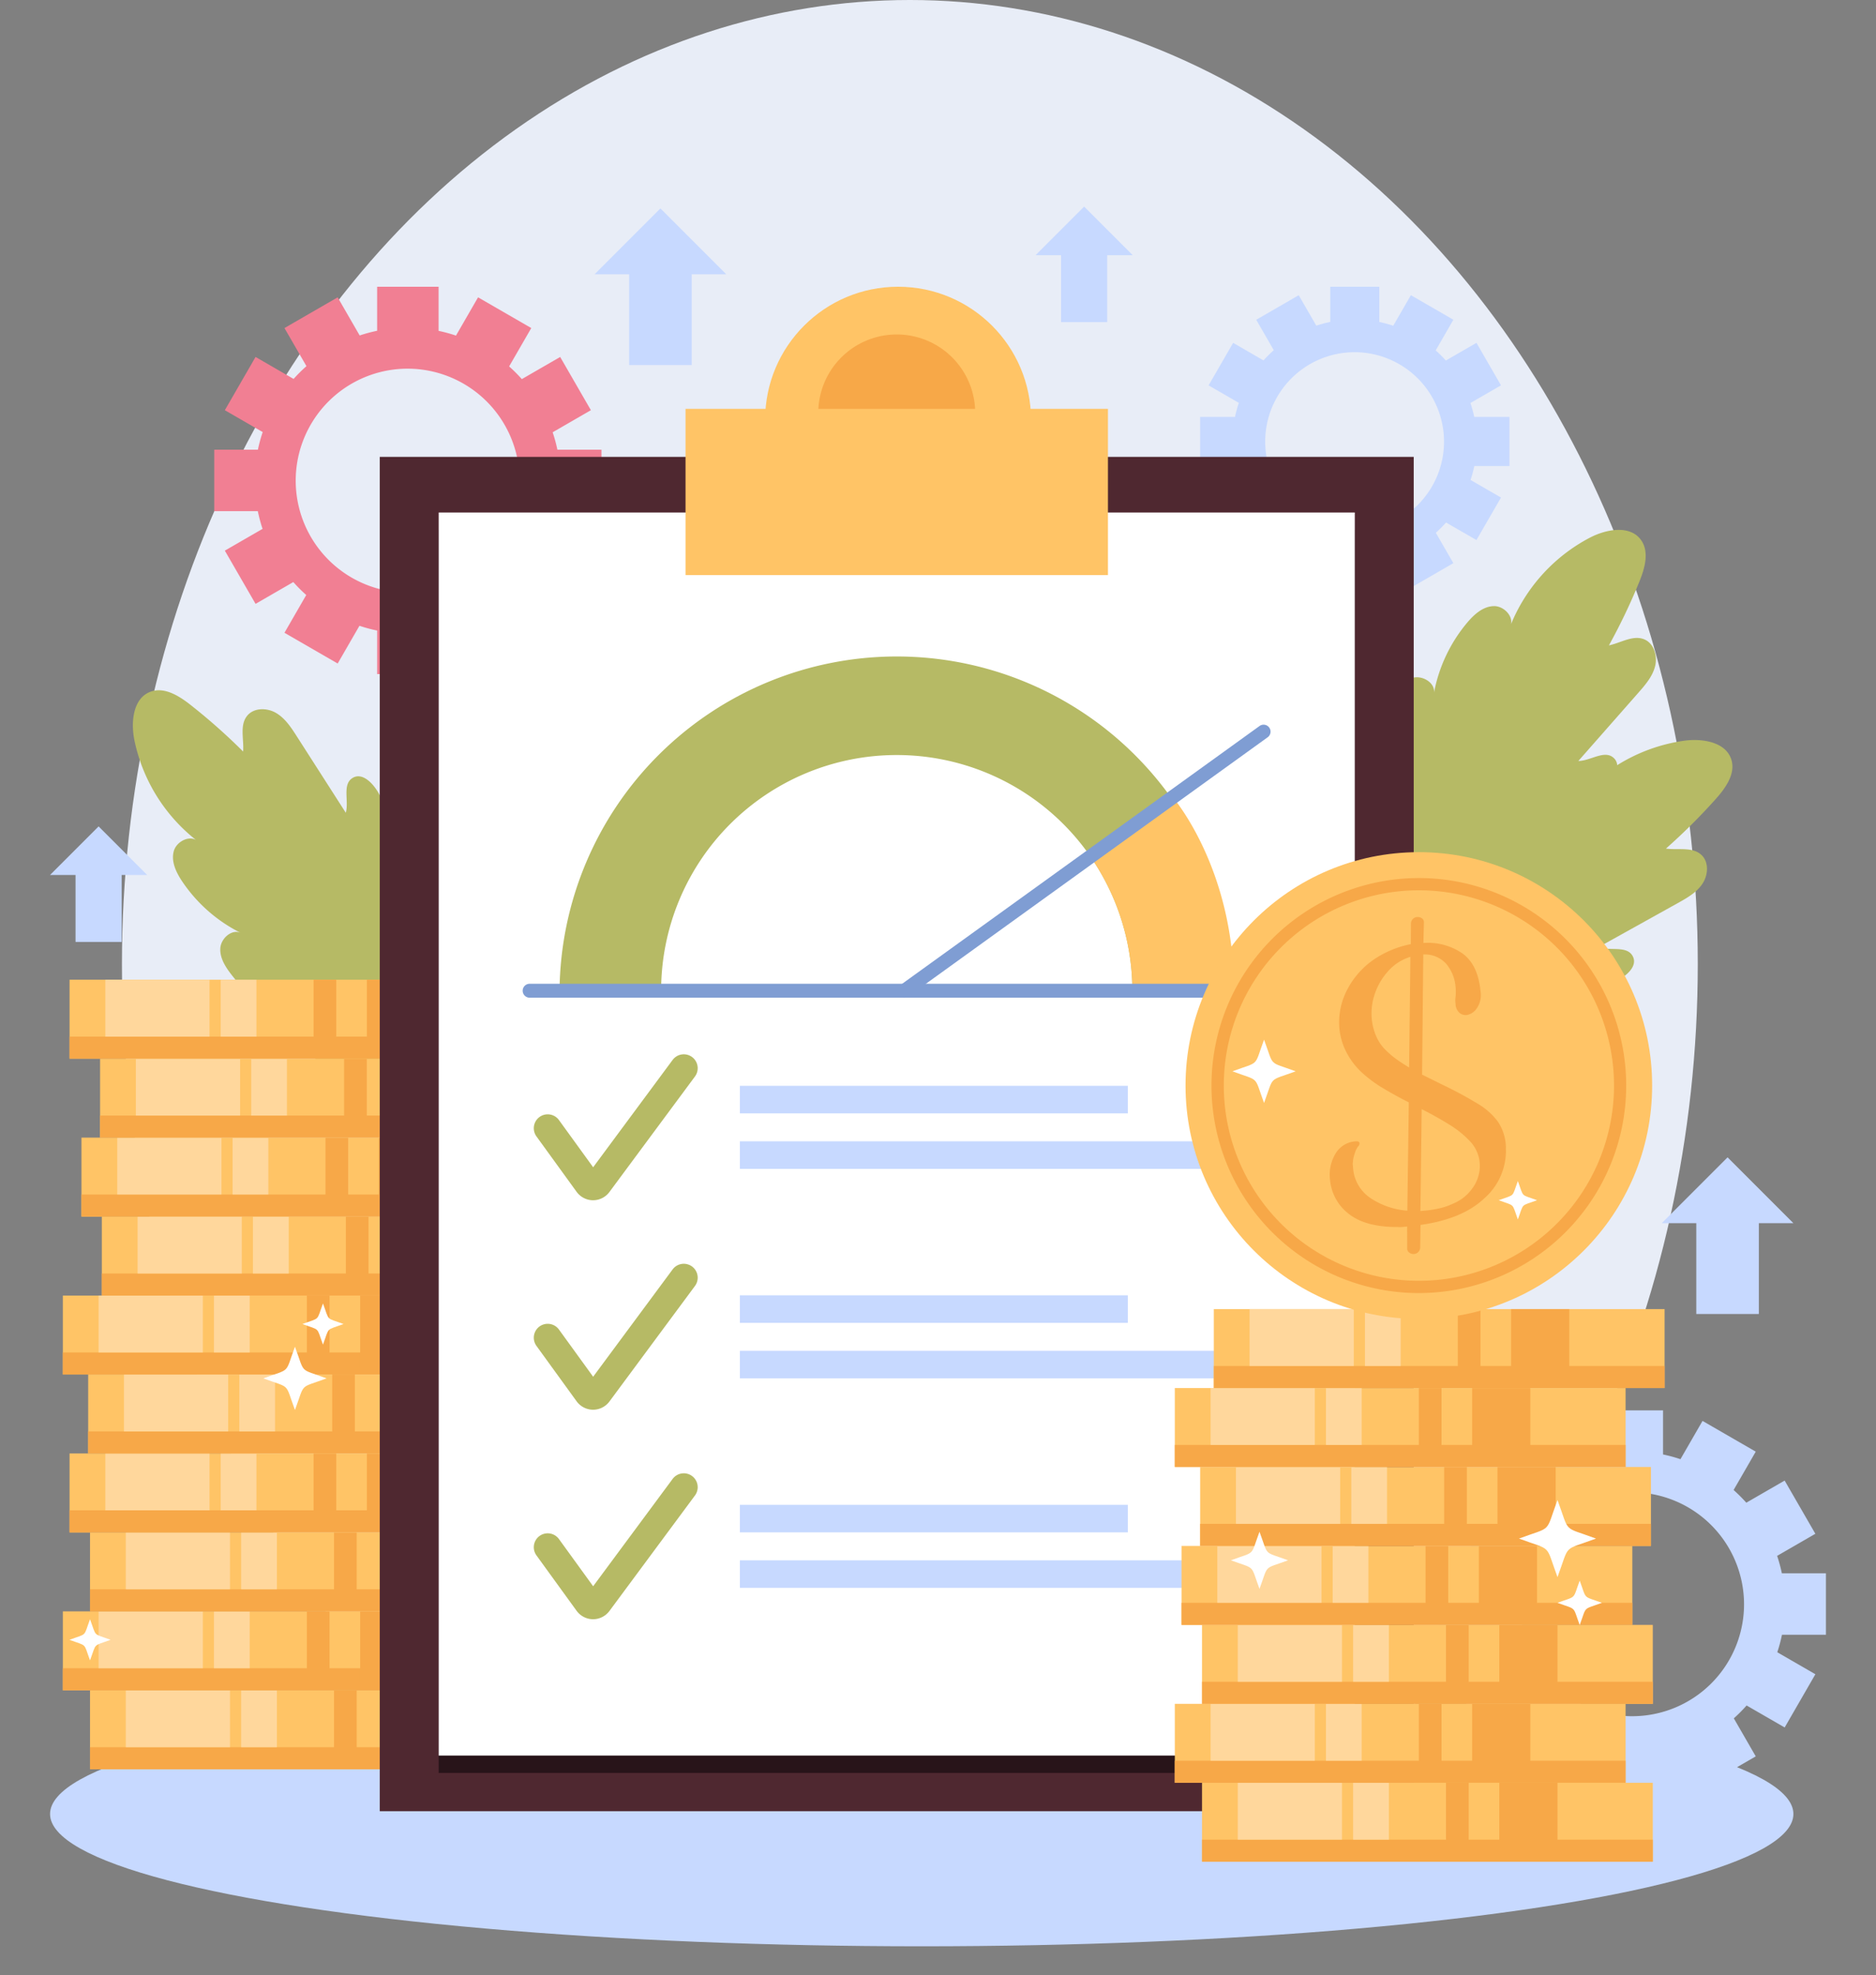 <svg xmlns="http://www.w3.org/2000/svg" xmlns:xlink="http://www.w3.org/1999/xlink" width="400" height="421" viewBox="0 0 400 421">
  <rect x="0" y="0" width="400" height="421" fill="#808080" stroke="none"/>
  <defs>
    <clipPath id="clip-path">
      <rect id="Rectángulo_416838" data-name="Rectángulo 416838" width="400" height="421" transform="translate(180 2262)" fill="#fff" stroke="#707070" stroke-width="1"/>
    </clipPath>
  </defs>
  <g id="Enmascarar_grupo_1098890" data-name="Enmascarar grupo 1098890" transform="translate(-180 -2262)" clip-path="url(#clip-path)">
    <g id="Grupo_1202620" data-name="Grupo 1202620">
      <ellipse id="Elipse_12674" data-name="Elipse 12674" cx="168" cy="205.5" rx="168" ry="205.5" transform="translate(206 2262)" fill="#e8edf7"/>
      <g id="OBJECTS" transform="translate(162.795 2269.719)">
        <g id="Grupo_1202619" data-name="Grupo 1202619" transform="translate(27.879 36.316)">
          <g id="Grupo_1202428" data-name="Grupo 1202428" transform="translate(0 314.406)">
            <ellipse id="Elipse_12671" data-name="Elipse 12671" cx="185.857" cy="28.2" rx="185.857" ry="28.2" fill="#c7d9ff"/>
          </g>
          <g id="Grupo_1202429" data-name="Grupo 1202429" transform="translate(35.01 17.083)">
            <path id="Trazado_1043811" data-name="Trazado 1043811" d="M155.591,104.367v-13.1h-9.4a32.211,32.211,0,0,0-1.009-3.71l8.154-4.708-6.55-11.344-8.175,4.72a32.746,32.746,0,0,0-2.708-2.707l4.72-8.175-11.344-6.55-4.709,8.157a32.411,32.411,0,0,0-3.709-1.008V56.537h-13.1v9.385a32.3,32.3,0,0,0-3.725,1l-4.693-8.129L88,65.343l4.688,8.12a32.967,32.967,0,0,0-2.74,2.725L81.836,71.5,75.286,82.85l8.074,4.662a32.175,32.175,0,0,0-1.024,3.756H73.03v13.1h9.285a32.344,32.344,0,0,0,1.015,3.774l-8.044,4.644,6.55,11.344,8.049-4.647a32.861,32.861,0,0,0,2.76,2.761L88,130.293l11.344,6.55,4.643-8.042a32.254,32.254,0,0,0,3.776,1.016v9.28h13.1v-9.3a32.191,32.191,0,0,0,3.759-1.025l4.658,8.069,11.344-6.55-4.679-8.105a32.9,32.9,0,0,0,2.728-2.742l8.115,4.685,6.55-11.344-8.125-4.69a32.169,32.169,0,0,0,1-3.727Zm-17.462-6.5A23.866,23.866,0,1,1,114.262,74,23.894,23.894,0,0,1,138.129,97.87Z" transform="translate(-73.03 -56.537)" fill="#f17f93"/>
          </g>
          <g id="Grupo_1202430" data-name="Grupo 1202430" transform="translate(296.092 256.57)">
            <path id="Trazado_1043812" data-name="Trazado 1043812" d="M464.627,387.842v-13.1h-9.4a32.217,32.217,0,0,0-1.009-3.71l8.154-4.708-6.55-11.344-8.175,4.72a32.748,32.748,0,0,0-2.708-2.707l4.72-8.175-11.344-6.55-4.709,8.157a32.41,32.41,0,0,0-3.709-1.008v-9.4H416.8V349.4a32.308,32.308,0,0,0-3.725,1l-4.693-8.129-11.344,6.55,4.688,8.12a32.975,32.975,0,0,0-2.74,2.725l-8.11-4.683-6.55,11.344,8.074,4.662a32.179,32.179,0,0,0-1.024,3.756h-9.306v13.1h9.285a32.339,32.339,0,0,0,1.016,3.774l-8.044,4.644,6.55,11.344,8.05-4.647a32.868,32.868,0,0,0,2.76,2.761l-4.647,8.049,11.344,6.55,4.643-8.042a32.243,32.243,0,0,0,3.775,1.016v9.28h13.1v-9.3a32.2,32.2,0,0,0,3.759-1.025l4.658,8.069,11.344-6.55-4.679-8.105a32.894,32.894,0,0,0,2.728-2.742l8.115,4.685,6.55-11.344-8.125-4.691a32.171,32.171,0,0,0,1-3.727h9.379Zm-17.462-6.5A23.866,23.866,0,1,1,423.3,357.478,23.894,23.894,0,0,1,447.165,381.345Z" transform="translate(-382.067 -340.012)" fill="#c7d9ff"/>
          </g>
          <g id="Grupo_1202431" data-name="Grupo 1202431" transform="translate(245.22 17.083)">
            <path id="Trazado_1043813" data-name="Trazado 1043813" d="M387.8,94.743V84.28h-7.51a25.745,25.745,0,0,0-.806-2.964L386,77.555l-5.232-9.062-6.53,3.77a26.39,26.39,0,0,0-2.163-2.163l3.77-6.531-9.062-5.232-3.762,6.515a25.729,25.729,0,0,0-2.963-.805V56.537H349.594v7.5a25.739,25.739,0,0,0-2.975.8l-3.749-6.493-9.062,5.232,3.744,6.486a26.355,26.355,0,0,0-2.189,2.177l-6.478-3.74-5.232,9.062,6.449,3.724a25.618,25.618,0,0,0-.818,3h-7.434V94.744h7.417a25.657,25.657,0,0,0,.811,3.014l-6.426,3.71,5.232,9.062,6.43-3.712a26.238,26.238,0,0,0,2.205,2.205l-3.712,6.43,9.062,5.232,3.709-6.423a25.681,25.681,0,0,0,3.016.812v7.413h10.464v-7.429a25.758,25.758,0,0,0,3-.819l3.721,6.446,9.062-5.232-3.738-6.475a26.265,26.265,0,0,0,2.179-2.191l6.482,3.742L386,101.468l-6.49-3.747a25.819,25.819,0,0,0,.8-2.977H387.8Zm-13.948-5.19a19.065,19.065,0,1,1-19.065-19.065A19.086,19.086,0,0,1,373.853,89.554Z" transform="translate(-321.851 -56.537)" fill="#c7d9ff"/>
          </g>
          <g id="Grupo_1202432" data-name="Grupo 1202432" transform="translate(17.661 103.09)">
            <path id="Trazado_1043814" data-name="Trazado 1043814" d="M73.8,219.33c-1.381-1.74-2.774-3.726-2.665-5.945s2.589-4.336,4.525-3.245a32.589,32.589,0,0,1-12.661-11.066c-1.271-1.9-2.376-4.183-1.8-6.391s3.664-3.683,5.251-2.043a36.513,36.513,0,0,1-13.633-21.647c-.787-3.879-.3-8.94,3.41-10.331,2.937-1.1,6.073.845,8.54,2.784A127.924,127.924,0,0,1,76,171.4c.2-2.611-.788-5.605.871-7.631,1.419-1.733,4.208-1.724,6.142-.593s3.213,3.086,4.422,4.972l10.457,16.309c.7-2.529-.8-6.015,1.422-7.409,2.124-1.331,4.518,1.236,5.695,3.449a342.237,342.237,0,0,1,18.383,40.6c1.675,4.474,3.269,9.091,3.288,13.869.019,4.641-1.7,9.717-5.649,12.459-3.118,2.166-8.017,2.371-11.6,1.223-3.166-1.015-6.042-3.479-8.817-5.234A107.973,107.973,0,0,1,73.8,219.33Z" transform="translate(-52.495 -158.341)" fill="#b6ba65"/>
          </g>
          <g id="Grupo_1202507" data-name="Grupo 1202507" transform="translate(2.724 164.789)">
            <g id="Grupo_1202503" data-name="Grupo 1202503">
              <g id="Grupo_1202439" data-name="Grupo 1202439" transform="translate(5.796 151.458)">
                <g id="Grupo_1202433" data-name="Grupo 1202433">
                  <rect id="Rectángulo_416848" data-name="Rectángulo 416848" width="96.117" height="16.827" fill="#ffc466"/>
                </g>
                <g id="Grupo_1202434" data-name="Grupo 1202434" transform="translate(0 12.124)">
                  <rect id="Rectángulo_416849" data-name="Rectángulo 416849" width="96.117" height="4.703" fill="#f7a848"/>
                </g>
                <g id="Grupo_1202435" data-name="Grupo 1202435" transform="translate(63.392)">
                  <rect id="Rectángulo_416850" data-name="Rectángulo 416850" width="12.406" height="15.258" fill="#f7a848"/>
                </g>
                <g id="Grupo_1202436" data-name="Grupo 1202436" transform="translate(52.029)">
                  <rect id="Rectángulo_416851" data-name="Rectángulo 416851" width="4.832" height="15.258" fill="#f7a848"/>
                </g>
                <g id="Grupo_1202437" data-name="Grupo 1202437" transform="translate(7.628)">
                  <rect id="Rectángulo_416852" data-name="Rectángulo 416852" width="22.222" height="12.124" fill="#ffd79c"/>
                </g>
                <g id="Grupo_1202438" data-name="Grupo 1202438" transform="translate(32.223)">
                  <rect id="Rectángulo_416853" data-name="Rectángulo 416853" width="7.618" height="12.124" fill="#ffd79c"/>
                </g>
              </g>
              <g id="Grupo_1202446" data-name="Grupo 1202446" transform="translate(0 134.631)">
                <g id="Grupo_1202440" data-name="Grupo 1202440">
                  <rect id="Rectángulo_416854" data-name="Rectángulo 416854" width="96.117" height="16.827" fill="#ffc466"/>
                </g>
                <g id="Grupo_1202441" data-name="Grupo 1202441" transform="translate(0 12.124)">
                  <rect id="Rectángulo_416855" data-name="Rectángulo 416855" width="96.117" height="4.703" fill="#f7a848"/>
                </g>
                <g id="Grupo_1202442" data-name="Grupo 1202442" transform="translate(63.392)">
                  <rect id="Rectángulo_416856" data-name="Rectángulo 416856" width="12.406" height="15.258" fill="#f7a848"/>
                </g>
                <g id="Grupo_1202443" data-name="Grupo 1202443" transform="translate(52.03)">
                  <rect id="Rectángulo_416857" data-name="Rectángulo 416857" width="4.832" height="15.258" fill="#f7a848"/>
                </g>
                <g id="Grupo_1202444" data-name="Grupo 1202444" transform="translate(7.628)">
                  <rect id="Rectángulo_416858" data-name="Rectángulo 416858" width="22.222" height="12.124" fill="#ffd79c"/>
                </g>
                <g id="Grupo_1202445" data-name="Grupo 1202445" transform="translate(32.223)">
                  <rect id="Rectángulo_416859" data-name="Rectángulo 416859" width="7.618" height="12.124" fill="#ffd79c"/>
                </g>
              </g>
              <g id="Grupo_1202453" data-name="Grupo 1202453" transform="translate(5.796 117.803)">
                <g id="Grupo_1202447" data-name="Grupo 1202447">
                  <rect id="Rectángulo_416860" data-name="Rectángulo 416860" width="96.117" height="16.827" fill="#ffc466"/>
                </g>
                <g id="Grupo_1202448" data-name="Grupo 1202448" transform="translate(0 12.125)">
                  <rect id="Rectángulo_416861" data-name="Rectángulo 416861" width="96.117" height="4.703" fill="#f7a848"/>
                </g>
                <g id="Grupo_1202449" data-name="Grupo 1202449" transform="translate(63.392)">
                  <rect id="Rectángulo_416862" data-name="Rectángulo 416862" width="12.406" height="15.258" fill="#f7a848"/>
                </g>
                <g id="Grupo_1202450" data-name="Grupo 1202450" transform="translate(52.029)">
                  <rect id="Rectángulo_416863" data-name="Rectángulo 416863" width="4.832" height="15.258" fill="#f7a848"/>
                </g>
                <g id="Grupo_1202451" data-name="Grupo 1202451" transform="translate(7.628)">
                  <rect id="Rectángulo_416864" data-name="Rectángulo 416864" width="22.222" height="12.124" fill="#ffd79c"/>
                </g>
                <g id="Grupo_1202452" data-name="Grupo 1202452" transform="translate(32.223)">
                  <rect id="Rectángulo_416865" data-name="Rectángulo 416865" width="7.618" height="12.124" fill="#ffd79c"/>
                </g>
              </g>
              <g id="Grupo_1202460" data-name="Grupo 1202460" transform="translate(1.435 100.975)">
                <g id="Grupo_1202454" data-name="Grupo 1202454">
                  <rect id="Rectángulo_416866" data-name="Rectángulo 416866" width="96.117" height="16.827" fill="#ffc466"/>
                </g>
                <g id="Grupo_1202455" data-name="Grupo 1202455" transform="translate(0 12.124)">
                  <rect id="Rectángulo_416867" data-name="Rectángulo 416867" width="96.117" height="4.703" fill="#f7a848"/>
                </g>
                <g id="Grupo_1202456" data-name="Grupo 1202456" transform="translate(63.391)">
                  <rect id="Rectángulo_416868" data-name="Rectángulo 416868" width="12.406" height="15.258" fill="#f7a848"/>
                </g>
                <g id="Grupo_1202457" data-name="Grupo 1202457" transform="translate(52.029)">
                  <rect id="Rectángulo_416869" data-name="Rectángulo 416869" width="4.832" height="15.258" fill="#f7a848"/>
                </g>
                <g id="Grupo_1202458" data-name="Grupo 1202458" transform="translate(7.628)">
                  <rect id="Rectángulo_416870" data-name="Rectángulo 416870" width="22.222" height="12.124" fill="#ffd79c"/>
                </g>
                <g id="Grupo_1202459" data-name="Grupo 1202459" transform="translate(32.223)">
                  <rect id="Rectángulo_416871" data-name="Rectángulo 416871" width="7.618" height="12.124" fill="#ffd79c"/>
                </g>
              </g>
              <g id="Grupo_1202467" data-name="Grupo 1202467" transform="translate(5.406 84.148)">
                <g id="Grupo_1202461" data-name="Grupo 1202461">
                  <rect id="Rectángulo_416872" data-name="Rectángulo 416872" width="96.117" height="16.827" fill="#ffc466"/>
                </g>
                <g id="Grupo_1202462" data-name="Grupo 1202462" transform="translate(0 12.124)">
                  <rect id="Rectángulo_416873" data-name="Rectángulo 416873" width="96.117" height="4.703" fill="#f7a848"/>
                </g>
                <g id="Grupo_1202463" data-name="Grupo 1202463" transform="translate(63.392)">
                  <rect id="Rectángulo_416874" data-name="Rectángulo 416874" width="12.406" height="15.258" fill="#f7a848"/>
                </g>
                <g id="Grupo_1202464" data-name="Grupo 1202464" transform="translate(52.03)">
                  <rect id="Rectángulo_416875" data-name="Rectángulo 416875" width="4.832" height="15.258" fill="#f7a848"/>
                </g>
                <g id="Grupo_1202465" data-name="Grupo 1202465" transform="translate(7.628)">
                  <rect id="Rectángulo_416876" data-name="Rectángulo 416876" width="22.222" height="12.124" fill="#ffd79c"/>
                </g>
                <g id="Grupo_1202466" data-name="Grupo 1202466" transform="translate(32.223)">
                  <rect id="Rectángulo_416877" data-name="Rectángulo 416877" width="7.618" height="12.124" fill="#ffd79c"/>
                </g>
              </g>
              <g id="Grupo_1202474" data-name="Grupo 1202474" transform="translate(0 67.321)">
                <g id="Grupo_1202468" data-name="Grupo 1202468">
                  <rect id="Rectángulo_416878" data-name="Rectángulo 416878" width="96.117" height="16.827" fill="#ffc466"/>
                </g>
                <g id="Grupo_1202469" data-name="Grupo 1202469" transform="translate(0 12.124)">
                  <rect id="Rectángulo_416879" data-name="Rectángulo 416879" width="96.117" height="4.703" fill="#f7a848"/>
                </g>
                <g id="Grupo_1202470" data-name="Grupo 1202470" transform="translate(63.392)">
                  <rect id="Rectángulo_416880" data-name="Rectángulo 416880" width="12.406" height="15.258" fill="#f7a848"/>
                </g>
                <g id="Grupo_1202471" data-name="Grupo 1202471" transform="translate(52.03)">
                  <rect id="Rectángulo_416881" data-name="Rectángulo 416881" width="4.832" height="15.258" fill="#f7a848"/>
                </g>
                <g id="Grupo_1202472" data-name="Grupo 1202472" transform="translate(7.628)">
                  <rect id="Rectángulo_416882" data-name="Rectángulo 416882" width="22.222" height="12.124" fill="#ffd79c"/>
                </g>
                <g id="Grupo_1202473" data-name="Grupo 1202473" transform="translate(32.223)">
                  <rect id="Rectángulo_416883" data-name="Rectángulo 416883" width="7.618" height="12.124" fill="#ffd79c"/>
                </g>
              </g>
              <g id="Grupo_1202481" data-name="Grupo 1202481" transform="translate(8.314 50.494)">
                <g id="Grupo_1202475" data-name="Grupo 1202475">
                  <rect id="Rectángulo_416884" data-name="Rectángulo 416884" width="96.117" height="16.827" fill="#ffc466"/>
                </g>
                <g id="Grupo_1202476" data-name="Grupo 1202476" transform="translate(0 12.124)">
                  <rect id="Rectángulo_416885" data-name="Rectángulo 416885" width="96.117" height="4.703" fill="#f7a848"/>
                </g>
                <g id="Grupo_1202477" data-name="Grupo 1202477" transform="translate(63.392)">
                  <rect id="Rectángulo_416886" data-name="Rectángulo 416886" width="12.406" height="15.258" fill="#f7a848"/>
                </g>
                <g id="Grupo_1202478" data-name="Grupo 1202478" transform="translate(52.03)">
                  <rect id="Rectángulo_416887" data-name="Rectángulo 416887" width="4.832" height="15.258" fill="#f7a848"/>
                </g>
                <g id="Grupo_1202479" data-name="Grupo 1202479" transform="translate(7.628)">
                  <rect id="Rectángulo_416888" data-name="Rectángulo 416888" width="22.222" height="12.124" fill="#ffd79c"/>
                </g>
                <g id="Grupo_1202480" data-name="Grupo 1202480" transform="translate(32.223)">
                  <rect id="Rectángulo_416889" data-name="Rectángulo 416889" width="7.618" height="12.124" fill="#ffd79c"/>
                </g>
              </g>
              <g id="Grupo_1202488" data-name="Grupo 1202488" transform="translate(3.972 33.655)">
                <g id="Grupo_1202482" data-name="Grupo 1202482">
                  <rect id="Rectángulo_416890" data-name="Rectángulo 416890" width="96.117" height="16.827" fill="#ffc466"/>
                </g>
                <g id="Grupo_1202483" data-name="Grupo 1202483" transform="translate(0 12.125)">
                  <rect id="Rectángulo_416891" data-name="Rectángulo 416891" width="96.117" height="4.703" fill="#f7a848"/>
                </g>
                <g id="Grupo_1202484" data-name="Grupo 1202484" transform="translate(63.392)">
                  <rect id="Rectángulo_416892" data-name="Rectángulo 416892" width="12.406" height="15.258" fill="#f7a848"/>
                </g>
                <g id="Grupo_1202485" data-name="Grupo 1202485" transform="translate(52.029)">
                  <rect id="Rectángulo_416893" data-name="Rectángulo 416893" width="4.832" height="15.258" fill="#f7a848"/>
                </g>
                <g id="Grupo_1202486" data-name="Grupo 1202486" transform="translate(7.628)">
                  <rect id="Rectángulo_416894" data-name="Rectángulo 416894" width="22.222" height="12.124" fill="#ffd79c"/>
                </g>
                <g id="Grupo_1202487" data-name="Grupo 1202487" transform="translate(32.223)">
                  <rect id="Rectángulo_416895" data-name="Rectángulo 416895" width="7.618" height="12.124" fill="#ffd79c"/>
                </g>
              </g>
              <g id="Grupo_1202495" data-name="Grupo 1202495" transform="translate(7.943 16.827)">
                <g id="Grupo_1202489" data-name="Grupo 1202489">
                  <rect id="Rectángulo_416896" data-name="Rectángulo 416896" width="96.117" height="16.827" fill="#ffc466"/>
                </g>
                <g id="Grupo_1202490" data-name="Grupo 1202490" transform="translate(0 12.124)">
                  <rect id="Rectángulo_416897" data-name="Rectángulo 416897" width="96.117" height="4.703" fill="#f7a848"/>
                </g>
                <g id="Grupo_1202491" data-name="Grupo 1202491" transform="translate(63.391)">
                  <rect id="Rectángulo_416898" data-name="Rectángulo 416898" width="12.406" height="15.258" fill="#f7a848"/>
                </g>
                <g id="Grupo_1202492" data-name="Grupo 1202492" transform="translate(52.029)">
                  <rect id="Rectángulo_416899" data-name="Rectángulo 416899" width="4.832" height="15.258" fill="#f7a848"/>
                </g>
                <g id="Grupo_1202493" data-name="Grupo 1202493" transform="translate(7.628)">
                  <rect id="Rectángulo_416900" data-name="Rectángulo 416900" width="22.222" height="12.124" fill="#ffd79c"/>
                </g>
                <g id="Grupo_1202494" data-name="Grupo 1202494" transform="translate(32.223)">
                  <rect id="Rectángulo_416901" data-name="Rectángulo 416901" width="7.618" height="12.124" fill="#ffd79c"/>
                </g>
              </g>
              <g id="Grupo_1202502" data-name="Grupo 1202502" transform="translate(1.435)">
                <g id="Grupo_1202496" data-name="Grupo 1202496">
                  <rect id="Rectángulo_416902" data-name="Rectángulo 416902" width="96.117" height="16.827" fill="#ffc466"/>
                </g>
                <g id="Grupo_1202497" data-name="Grupo 1202497" transform="translate(0 12.124)">
                  <rect id="Rectángulo_416903" data-name="Rectángulo 416903" width="96.117" height="4.703" fill="#f7a848"/>
                </g>
                <g id="Grupo_1202498" data-name="Grupo 1202498" transform="translate(63.391)">
                  <rect id="Rectángulo_416904" data-name="Rectángulo 416904" width="12.406" height="15.258" fill="#f7a848"/>
                </g>
                <g id="Grupo_1202499" data-name="Grupo 1202499" transform="translate(52.029)">
                  <rect id="Rectángulo_416905" data-name="Rectángulo 416905" width="4.832" height="15.258" fill="#f7a848"/>
                </g>
                <g id="Grupo_1202500" data-name="Grupo 1202500" transform="translate(7.628)">
                  <rect id="Rectángulo_416906" data-name="Rectángulo 416906" width="22.222" height="12.124" fill="#ffd79c"/>
                </g>
                <g id="Grupo_1202501" data-name="Grupo 1202501" transform="translate(32.223)">
                  <rect id="Rectángulo_416907" data-name="Rectángulo 416907" width="7.618" height="12.124" fill="#ffd79c"/>
                </g>
              </g>
            </g>
            <g id="Grupo_1202504" data-name="Grupo 1202504" transform="translate(42.748 78.223)">
              <path id="Trazado_1043815" data-name="Trazado 1043815" d="M92.159,337.454c-2.209-5.964-.781-4.537-6.745-6.745,5.964-2.209,4.536-.781,6.745-6.745,2.209,5.964.781,4.537,6.745,6.745C92.941,332.918,94.368,331.491,92.159,337.454Z" transform="translate(-85.414 -323.964)" fill="#fff"/>
            </g>
            <g id="Grupo_1202505" data-name="Grupo 1202505" transform="translate(51.081 68.998)">
              <path id="Trazado_1043816" data-name="Trazado 1043816" d="M99.663,321.815c-1.436-3.878-.509-2.949-4.385-4.385,3.878-1.436,2.949-.509,4.385-4.385,1.436,3.878.509,2.949,4.385,4.385C100.171,318.865,101.1,317.937,99.663,321.815Z" transform="translate(-95.277 -313.044)" fill="#fff"/>
            </g>
            <g id="Grupo_1202506" data-name="Grupo 1202506" transform="translate(1.411 136.307)">
              <path id="Trazado_1043817" data-name="Trazado 1043817" d="M40.869,401.487c-1.436-3.878-.509-2.949-4.385-4.385,3.878-1.436,2.949-.509,4.385-4.385,1.436,3.878.509,2.949,4.385,4.385C41.377,398.538,42.306,397.61,40.869,401.487Z" transform="translate(-36.484 -392.716)" fill="#fff"/>
            </g>
          </g>
          <g id="Grupo_1202508" data-name="Grupo 1202508" transform="translate(267.327 68.906)">
            <path id="Trazado_1043818" data-name="Trazado 1043818" d="M366.385,153.58c1.293-1.807,2.818-3.693,4.981-4.2s4.882,1.294,4.366,3.455a32.586,32.586,0,0,1,7.151-15.22c1.473-1.744,3.367-3.436,5.649-3.487s4.55,2.507,3.411,4.485A36.514,36.514,0,0,1,409,119.544c3.512-1.826,8.512-2.747,10.871.432,1.869,2.519.861,6.071-.324,8.975a127.939,127.939,0,0,1-6.475,13.543c2.565-.528,5.171-2.3,7.576-1.265,2.057.887,2.817,3.57,2.262,5.741s-2.082,3.939-3.561,5.621l-12.8,14.545c2.624-.022,5.561-2.427,7.514-.674,1.865,1.675.057,4.684-1.747,6.425a342.286,342.286,0,0,1-33.962,28.856c-3.839,2.843-7.839,5.647-12.427,6.982-4.456,1.3-9.81,1.04-13.533-2-2.942-2.4-4.487-7.053-4.37-10.811.1-3.324,1.679-6.766,2.6-9.918a107.934,107.934,0,0,1,15.759-32.417Z" transform="translate(-348.018 -117.879)" fill="#b6ba65"/>
          </g>
          <g id="Grupo_1202509" data-name="Grupo 1202509" transform="translate(264.343 113.695)">
            <path id="Trazado_1043819" data-name="Trazado 1043819" d="M376.982,188.834c1.824-1.269,3.892-2.535,6.1-2.287s4.166,2.855,2.955,4.719a32.591,32.591,0,0,1,11.838-11.944c1.973-1.149,4.323-2.109,6.491-1.393s3.447,3.887,1.71,5.369a36.514,36.514,0,0,1,22.459-12.251c3.921-.543,8.941.264,10.1,4.05.917,3-1.223,6.008-3.313,8.349a127.892,127.892,0,0,1-10.639,10.59c2.594.362,5.643-.436,7.561,1.347,1.641,1.525,1.457,4.308.208,6.166s-3.281,3.013-5.239,4.1l-16.931,9.416c2.48.859,6.053-.423,7.305,1.883,1.2,2.2-1.516,4.432-3.8,5.468a342.126,342.126,0,0,1-41.669,15.8c-4.57,1.391-9.279,2.693-14.048,2.414-4.633-.271-9.591-2.308-12.081-6.419-1.967-3.248-1.864-8.149-.494-11.651,1.211-3.1,3.85-5.812,5.776-8.473a107.947,107.947,0,0,1,25.711-25.26Z" transform="translate(-344.487 -170.894)" fill="#b6ba65"/>
          </g>
          <g id="Grupo_1202512" data-name="Grupo 1202512" transform="translate(343.641 202.645)">
            <g id="Grupo_1202510" data-name="Grupo 1202510" transform="translate(7.369 11.925)">
              <rect id="Rectángulo_416908" data-name="Rectángulo 416908" width="13.335" height="21.466" fill="#c7d9ff"/>
            </g>
            <g id="Grupo_1202511" data-name="Grupo 1202511">
              <path id="Trazado_1043820" data-name="Trazado 1043820" d="M438.349,290.219l14.037-14.037,14.037,14.037Z" transform="translate(-438.349 -276.182)" fill="#c7d9ff"/>
            </g>
          </g>
          <g id="Grupo_1202515" data-name="Grupo 1202515" transform="translate(116.104 0.388)">
            <g id="Grupo_1202513" data-name="Grupo 1202513" transform="translate(7.369 11.925)">
              <rect id="Rectángulo_416909" data-name="Rectángulo 416909" width="13.335" height="21.466" fill="#c7d9ff"/>
            </g>
            <g id="Grupo_1202514" data-name="Grupo 1202514">
              <path id="Trazado_1043821" data-name="Trazado 1043821" d="M169.019,50.812l14.037-14.037,14.037,14.037Z" transform="translate(-169.019 -36.775)" fill="#c7d9ff"/>
            </g>
          </g>
          <g id="Grupo_1202518" data-name="Grupo 1202518" transform="translate(0 132.107)">
            <g id="Grupo_1202516" data-name="Grupo 1202516" transform="translate(5.435 8.794)">
              <rect id="Rectángulo_416910" data-name="Rectángulo 416910" width="9.834" height="15.831" fill="#c7d9ff"/>
            </g>
            <g id="Grupo_1202517" data-name="Grupo 1202517">
              <path id="Trazado_1043822" data-name="Trazado 1043822" d="M31.59,203.04l10.352-10.352L52.294,203.04Z" transform="translate(-31.59 -192.688)" fill="#c7d9ff"/>
            </g>
          </g>
          <g id="Grupo_1202521" data-name="Grupo 1202521" transform="translate(210.132)">
            <g id="Grupo_1202519" data-name="Grupo 1202519" transform="translate(5.435 8.794)">
              <rect id="Rectángulo_416911" data-name="Rectángulo 416911" width="9.834" height="15.831" fill="#c7d9ff"/>
            </g>
            <g id="Grupo_1202520" data-name="Grupo 1202520">
              <path id="Trazado_1043823" data-name="Trazado 1043823" d="M280.318,46.668,290.67,36.316l10.352,10.352Z" transform="translate(-280.318 -36.316)" fill="#c7d9ff"/>
            </g>
          </g>
          <g id="Grupo_1202556" data-name="Grupo 1202556" transform="translate(70.3 17.083)">
            <g id="Grupo_1202522" data-name="Grupo 1202522" transform="translate(0 36.264)">
              <rect id="Rectángulo_416912" data-name="Rectángulo 416912" width="220.458" height="288.663" fill="#4f2830"/>
            </g>
            <g id="Grupo_1202523" data-name="Grupo 1202523" transform="translate(12.563 51.823)">
              <rect id="Rectángulo_416913" data-name="Rectángulo 416913" width="195.333" height="264.949" fill="#281419"/>
            </g>
            <g id="Grupo_1202524" data-name="Grupo 1202524" transform="translate(12.563 48.121)">
              <rect id="Rectángulo_416914" data-name="Rectángulo 416914" width="195.333" height="264.949" fill="#fff"/>
            </g>
            <g id="Grupo_1202530" data-name="Grupo 1202530" transform="translate(30.473 78.153)">
              <g id="Grupo_1202525" data-name="Grupo 1202525" transform="translate(7.859)">
                <path id="Trazado_1043824" data-name="Trazado 1043824" d="M181.834,220.942h0a50.238,50.238,0,0,1,100.476,0h21.659a71.9,71.9,0,0,0-143.794,0h21.659Z" transform="translate(-160.175 -149.045)" fill="#b6ba65"/>
              </g>
              <g id="Grupo_1202526" data-name="Grupo 1202526" transform="translate(121.043 30.642)">
                <path id="Trazado_1043825" data-name="Trazado 1043825" d="M311.711,185.315s13.143,15.149,13.047,41.255H303.1a50.419,50.419,0,0,0-8.951-28.591Z" transform="translate(-294.148 -185.315)" fill="#ffc466"/>
              </g>
              <g id="Grupo_1202529" data-name="Grupo 1202529" transform="translate(0 15.155)">
                <g id="Grupo_1202527" data-name="Grupo 1202527" transform="translate(0 55.261)">
                  <path id="Trazado_1043826" data-name="Trazado 1043826" d="M308.9,235.358H152.354a1.482,1.482,0,1,1,0-2.964H308.9a1.482,1.482,0,1,1,0,2.964Z" transform="translate(-150.872 -232.394)" fill="#7f9dd3"/>
                </g>
                <g id="Grupo_1202528" data-name="Grupo 1202528" transform="translate(79.909)">
                  <path id="Trazado_1043827" data-name="Trazado 1043827" d="M246.942,225.208a1.482,1.482,0,0,1-.868-2.684l76.64-55.261a1.482,1.482,0,0,1,1.734,2.4l-76.64,55.261A1.483,1.483,0,0,1,246.942,225.208Z" transform="translate(-245.459 -166.983)" fill="#7f9dd3"/>
                </g>
              </g>
            </g>
            <g id="Grupo_1202535" data-name="Grupo 1202535" transform="translate(65.197)">
              <g id="Grupo_1202533" data-name="Grupo 1202533">
                <g id="Grupo_1202531" data-name="Grupo 1202531" transform="translate(0 26.027)">
                  <rect id="Rectángulo_416915" data-name="Rectángulo 416915" width="90.064" height="35.433" fill="#ffc466"/>
                </g>
                <g id="Grupo_1202532" data-name="Grupo 1202532" transform="translate(16.969)">
                  <circle id="Elipse_12672" data-name="Elipse 12672" cx="28.346" cy="28.346" r="28.346" fill="#ffc466"/>
                </g>
              </g>
              <g id="Grupo_1202534" data-name="Grupo 1202534" transform="translate(28.324 10.179)">
                <path id="Trazado_1043828" data-name="Trazado 1043828" d="M258.917,84.434a16.731,16.731,0,0,0-33.416,0Z" transform="translate(-225.501 -68.586)" fill="#f7a848"/>
              </g>
            </g>
            <g id="Grupo_1202555" data-name="Grupo 1202555" transform="translate(32.843 163.633)">
              <g id="Grupo_1202541" data-name="Grupo 1202541" transform="translate(0 44.653)">
                <g id="Grupo_1202538" data-name="Grupo 1202538" transform="translate(43.938 6.683)">
                  <g id="Grupo_1202536" data-name="Grupo 1202536">
                    <rect id="Rectángulo_416916" data-name="Rectángulo 416916" width="82.72" height="5.876" fill="#c7d9ff"/>
                  </g>
                  <g id="Grupo_1202537" data-name="Grupo 1202537" transform="translate(0 11.829)">
                    <rect id="Rectángulo_416917" data-name="Rectángulo 416917" width="110.834" height="5.876" fill="#c7d9ff"/>
                  </g>
                </g>
                <g id="Grupo_1202540" data-name="Grupo 1202540">
                  <g id="Grupo_1202539" data-name="Grupo 1202539">
                    <path id="Trazado_1043829" data-name="Trazado 1043829" d="M166.316,334.151h-.022a4.351,4.351,0,0,1-3.487-1.791l-8.566-11.819a2.964,2.964,0,0,1,4.8-3.479l7.29,10.059,16.919-22.841a2.964,2.964,0,1,1,4.763,3.528L169.8,332.4A4.348,4.348,0,0,1,166.316,334.151Z" transform="translate(-153.677 -303.08)" fill="#b6ba65"/>
                  </g>
                </g>
              </g>
              <g id="Grupo_1202554" data-name="Grupo 1202554">
                <g id="Grupo_1202547" data-name="Grupo 1202547">
                  <g id="Grupo_1202544" data-name="Grupo 1202544" transform="translate(43.938 6.683)">
                    <g id="Grupo_1202542" data-name="Grupo 1202542">
                      <rect id="Rectángulo_416918" data-name="Rectángulo 416918" width="82.72" height="5.876" fill="#c7d9ff"/>
                    </g>
                    <g id="Grupo_1202543" data-name="Grupo 1202543" transform="translate(0 11.829)">
                      <rect id="Rectángulo_416919" data-name="Rectángulo 416919" width="110.834" height="5.876" fill="#c7d9ff"/>
                    </g>
                  </g>
                  <g id="Grupo_1202546" data-name="Grupo 1202546">
                    <g id="Grupo_1202545" data-name="Grupo 1202545">
                      <path id="Trazado_1043830" data-name="Trazado 1043830" d="M166.316,281.3h-.022a4.351,4.351,0,0,1-3.487-1.791l-8.566-11.819a2.964,2.964,0,0,1,4.8-3.479l7.29,10.059,16.919-22.841a2.964,2.964,0,1,1,4.763,3.528L169.8,279.542A4.348,4.348,0,0,1,166.316,281.3Z" transform="translate(-153.677 -250.225)" fill="#b6ba65"/>
                    </g>
                  </g>
                </g>
                <g id="Grupo_1202553" data-name="Grupo 1202553" transform="translate(0 89.307)">
                  <g id="Grupo_1202550" data-name="Grupo 1202550" transform="translate(43.938 6.683)">
                    <g id="Grupo_1202548" data-name="Grupo 1202548">
                      <rect id="Rectángulo_416920" data-name="Rectángulo 416920" width="82.72" height="5.876" fill="#c7d9ff"/>
                    </g>
                    <g id="Grupo_1202549" data-name="Grupo 1202549" transform="translate(0 11.828)">
                      <rect id="Rectángulo_416921" data-name="Rectángulo 416921" width="110.834" height="5.876" fill="#c7d9ff"/>
                    </g>
                  </g>
                  <g id="Grupo_1202552" data-name="Grupo 1202552">
                    <g id="Grupo_1202551" data-name="Grupo 1202551">
                      <path id="Trazado_1043831" data-name="Trazado 1043831" d="M166.316,387.007h-.022a4.351,4.351,0,0,1-3.487-1.791L154.241,373.4a2.964,2.964,0,0,1,4.8-3.479l7.29,10.059,16.919-22.841a2.964,2.964,0,1,1,4.763,3.528L169.8,385.253A4.351,4.351,0,0,1,166.316,387.007Z" transform="translate(-153.677 -355.936)" fill="#b6ba65"/>
                    </g>
                  </g>
                </g>
              </g>
            </g>
          </g>
          <g id="Grupo_1202618" data-name="Grupo 1202618" transform="translate(239.82 137.599)">
            <g id="Grupo_1202612" data-name="Grupo 1202612">
              <g id="Grupo_1202606" data-name="Grupo 1202606" transform="translate(0 97.392)">
                <g id="Grupo_1202563" data-name="Grupo 1202563" transform="translate(5.796 100.964)">
                  <g id="Grupo_1202557" data-name="Grupo 1202557">
                    <rect id="Rectángulo_416922" data-name="Rectángulo 416922" width="96.117" height="16.827" fill="#ffc466"/>
                  </g>
                  <g id="Grupo_1202558" data-name="Grupo 1202558" transform="translate(0 12.124)">
                    <rect id="Rectángulo_416923" data-name="Rectángulo 416923" width="96.117" height="4.703" fill="#f7a848"/>
                  </g>
                  <g id="Grupo_1202559" data-name="Grupo 1202559" transform="translate(63.392)">
                    <rect id="Rectángulo_416924" data-name="Rectángulo 416924" width="12.406" height="15.258" fill="#f7a848"/>
                  </g>
                  <g id="Grupo_1202560" data-name="Grupo 1202560" transform="translate(52.029)">
                    <rect id="Rectángulo_416925" data-name="Rectángulo 416925" width="4.832" height="15.258" fill="#f7a848"/>
                  </g>
                  <g id="Grupo_1202561" data-name="Grupo 1202561" transform="translate(7.628)">
                    <rect id="Rectángulo_416926" data-name="Rectángulo 416926" width="22.222" height="12.124" fill="#ffd79c"/>
                  </g>
                  <g id="Grupo_1202562" data-name="Grupo 1202562" transform="translate(32.223)">
                    <rect id="Rectángulo_416927" data-name="Rectángulo 416927" width="7.618" height="12.124" fill="#ffd79c"/>
                  </g>
                </g>
                <g id="Grupo_1202570" data-name="Grupo 1202570" transform="translate(0 84.137)">
                  <g id="Grupo_1202564" data-name="Grupo 1202564">
                    <rect id="Rectángulo_416928" data-name="Rectángulo 416928" width="96.117" height="16.827" fill="#ffc466"/>
                  </g>
                  <g id="Grupo_1202565" data-name="Grupo 1202565" transform="translate(0 12.124)">
                    <rect id="Rectángulo_416929" data-name="Rectángulo 416929" width="96.117" height="4.703" fill="#f7a848"/>
                  </g>
                  <g id="Grupo_1202566" data-name="Grupo 1202566" transform="translate(63.392)">
                    <rect id="Rectángulo_416930" data-name="Rectángulo 416930" width="12.406" height="15.258" fill="#f7a848"/>
                  </g>
                  <g id="Grupo_1202567" data-name="Grupo 1202567" transform="translate(52.03)">
                    <rect id="Rectángulo_416931" data-name="Rectángulo 416931" width="4.832" height="15.258" fill="#f7a848"/>
                  </g>
                  <g id="Grupo_1202568" data-name="Grupo 1202568" transform="translate(7.628)">
                    <rect id="Rectángulo_416932" data-name="Rectángulo 416932" width="22.222" height="12.124" fill="#ffd79c"/>
                  </g>
                  <g id="Grupo_1202569" data-name="Grupo 1202569" transform="translate(32.223)">
                    <rect id="Rectángulo_416933" data-name="Rectángulo 416933" width="7.618" height="12.124" fill="#ffd79c"/>
                  </g>
                </g>
                <g id="Grupo_1202577" data-name="Grupo 1202577" transform="translate(5.796 67.31)">
                  <g id="Grupo_1202571" data-name="Grupo 1202571">
                    <rect id="Rectángulo_416934" data-name="Rectángulo 416934" width="96.117" height="16.827" fill="#ffc466"/>
                  </g>
                  <g id="Grupo_1202572" data-name="Grupo 1202572" transform="translate(0 12.124)">
                    <rect id="Rectángulo_416935" data-name="Rectángulo 416935" width="96.117" height="4.703" fill="#f7a848"/>
                  </g>
                  <g id="Grupo_1202573" data-name="Grupo 1202573" transform="translate(63.392)">
                    <rect id="Rectángulo_416936" data-name="Rectángulo 416936" width="12.406" height="15.258" fill="#f7a848"/>
                  </g>
                  <g id="Grupo_1202574" data-name="Grupo 1202574" transform="translate(52.029)">
                    <rect id="Rectángulo_416937" data-name="Rectángulo 416937" width="4.832" height="15.258" fill="#f7a848"/>
                  </g>
                  <g id="Grupo_1202575" data-name="Grupo 1202575" transform="translate(7.628)">
                    <rect id="Rectángulo_416938" data-name="Rectángulo 416938" width="22.222" height="12.124" fill="#ffd79c"/>
                  </g>
                  <g id="Grupo_1202576" data-name="Grupo 1202576" transform="translate(32.223)">
                    <rect id="Rectángulo_416939" data-name="Rectángulo 416939" width="7.618" height="12.124" fill="#ffd79c"/>
                  </g>
                </g>
                <g id="Grupo_1202584" data-name="Grupo 1202584" transform="translate(1.435 50.483)">
                  <g id="Grupo_1202578" data-name="Grupo 1202578">
                    <rect id="Rectángulo_416940" data-name="Rectángulo 416940" width="96.117" height="16.827" fill="#ffc466"/>
                  </g>
                  <g id="Grupo_1202579" data-name="Grupo 1202579" transform="translate(0 12.124)">
                    <rect id="Rectángulo_416941" data-name="Rectángulo 416941" width="96.117" height="4.703" fill="#f7a848"/>
                  </g>
                  <g id="Grupo_1202580" data-name="Grupo 1202580" transform="translate(63.391)">
                    <rect id="Rectángulo_416942" data-name="Rectángulo 416942" width="12.406" height="15.258" fill="#f7a848"/>
                  </g>
                  <g id="Grupo_1202581" data-name="Grupo 1202581" transform="translate(52.029)">
                    <rect id="Rectángulo_416943" data-name="Rectángulo 416943" width="4.832" height="15.258" fill="#f7a848"/>
                  </g>
                  <g id="Grupo_1202582" data-name="Grupo 1202582" transform="translate(7.627)">
                    <rect id="Rectángulo_416944" data-name="Rectángulo 416944" width="22.222" height="12.124" fill="#ffd79c"/>
                  </g>
                  <g id="Grupo_1202583" data-name="Grupo 1202583" transform="translate(32.223)">
                    <rect id="Rectángulo_416945" data-name="Rectángulo 416945" width="7.618" height="12.124" fill="#ffd79c"/>
                  </g>
                </g>
                <g id="Grupo_1202591" data-name="Grupo 1202591" transform="translate(5.406 33.655)">
                  <g id="Grupo_1202585" data-name="Grupo 1202585">
                    <rect id="Rectángulo_416946" data-name="Rectángulo 416946" width="96.117" height="16.827" fill="#ffc466"/>
                  </g>
                  <g id="Grupo_1202586" data-name="Grupo 1202586" transform="translate(0 12.125)">
                    <rect id="Rectángulo_416947" data-name="Rectángulo 416947" width="96.117" height="4.703" fill="#f7a848"/>
                  </g>
                  <g id="Grupo_1202587" data-name="Grupo 1202587" transform="translate(63.392)">
                    <rect id="Rectángulo_416948" data-name="Rectángulo 416948" width="12.406" height="15.258" fill="#f7a848"/>
                  </g>
                  <g id="Grupo_1202588" data-name="Grupo 1202588" transform="translate(52.029)">
                    <rect id="Rectángulo_416949" data-name="Rectángulo 416949" width="4.832" height="15.258" fill="#f7a848"/>
                  </g>
                  <g id="Grupo_1202589" data-name="Grupo 1202589" transform="translate(7.628)">
                    <rect id="Rectángulo_416950" data-name="Rectángulo 416950" width="22.222" height="12.124" fill="#ffd79c"/>
                  </g>
                  <g id="Grupo_1202590" data-name="Grupo 1202590" transform="translate(32.223)">
                    <rect id="Rectángulo_416951" data-name="Rectángulo 416951" width="7.618" height="12.124" fill="#ffd79c"/>
                  </g>
                </g>
                <g id="Grupo_1202598" data-name="Grupo 1202598" transform="translate(0 16.827)">
                  <g id="Grupo_1202592" data-name="Grupo 1202592">
                    <rect id="Rectángulo_416952" data-name="Rectángulo 416952" width="96.117" height="16.827" fill="#ffc466"/>
                  </g>
                  <g id="Grupo_1202593" data-name="Grupo 1202593" transform="translate(0 12.124)">
                    <rect id="Rectángulo_416953" data-name="Rectángulo 416953" width="96.117" height="4.703" fill="#f7a848"/>
                  </g>
                  <g id="Grupo_1202594" data-name="Grupo 1202594" transform="translate(63.392)">
                    <rect id="Rectángulo_416954" data-name="Rectángulo 416954" width="12.406" height="15.258" fill="#f7a848"/>
                  </g>
                  <g id="Grupo_1202595" data-name="Grupo 1202595" transform="translate(52.03)">
                    <rect id="Rectángulo_416955" data-name="Rectángulo 416955" width="4.832" height="15.258" fill="#f7a848"/>
                  </g>
                  <g id="Grupo_1202596" data-name="Grupo 1202596" transform="translate(7.628)">
                    <rect id="Rectángulo_416956" data-name="Rectángulo 416956" width="22.222" height="12.124" fill="#ffd79c"/>
                  </g>
                  <g id="Grupo_1202597" data-name="Grupo 1202597" transform="translate(32.223)">
                    <rect id="Rectángulo_416957" data-name="Rectángulo 416957" width="7.618" height="12.124" fill="#ffd79c"/>
                  </g>
                </g>
                <g id="Grupo_1202605" data-name="Grupo 1202605" transform="translate(8.314)">
                  <g id="Grupo_1202599" data-name="Grupo 1202599">
                    <rect id="Rectángulo_416958" data-name="Rectángulo 416958" width="96.117" height="16.827" fill="#ffc466"/>
                  </g>
                  <g id="Grupo_1202600" data-name="Grupo 1202600" transform="translate(0 12.124)">
                    <rect id="Rectángulo_416959" data-name="Rectángulo 416959" width="96.117" height="4.703" fill="#f7a848"/>
                  </g>
                  <g id="Grupo_1202601" data-name="Grupo 1202601" transform="translate(63.392)">
                    <rect id="Rectángulo_416960" data-name="Rectángulo 416960" width="12.406" height="15.258" fill="#f7a848"/>
                  </g>
                  <g id="Grupo_1202602" data-name="Grupo 1202602" transform="translate(52.029)">
                    <rect id="Rectángulo_416961" data-name="Rectángulo 416961" width="4.832" height="15.258" fill="#f7a848"/>
                  </g>
                  <g id="Grupo_1202603" data-name="Grupo 1202603" transform="translate(7.628)">
                    <rect id="Rectángulo_416962" data-name="Rectángulo 416962" width="22.222" height="12.124" fill="#ffd79c"/>
                  </g>
                  <g id="Grupo_1202604" data-name="Grupo 1202604" transform="translate(32.223)">
                    <rect id="Rectángulo_416963" data-name="Rectángulo 416963" width="7.618" height="12.124" fill="#ffd79c"/>
                  </g>
                </g>
              </g>
              <g id="Grupo_1202611" data-name="Grupo 1202611" transform="translate(2.286)">
                <g id="Grupo_1202607" data-name="Grupo 1202607">
                  <circle id="Elipse_12673" data-name="Elipse 12673" cx="49.744" cy="49.744" r="49.744" fill="#ffc466"/>
                </g>
                <g id="Grupo_1202608" data-name="Grupo 1202608" transform="translate(5.513 5.515)">
                  <path id="Trazado_1043832" data-name="Trazado 1043832" d="M368.936,294.176q-.3,0-.592,0a44.23,44.23,0,0,1,.568-88.456c.2,0,.39,0,.586,0a44.23,44.23,0,0,1-.562,88.456Zm-.024-85.848a41.618,41.618,0,0,0-.534,83.232,41.618,41.618,0,0,0,42.157-41.071h0a41.616,41.616,0,0,0-41.07-42.157C369.281,208.329,369.1,208.328,368.913,208.328Z" transform="translate(-324.691 -205.717)" fill="#f7a848"/>
                </g>
                <g id="Grupo_1202610" data-name="Grupo 1202610" transform="translate(30.743 13.815)">
                  <g id="Grupo_1202609" data-name="Grupo 1202609">
                    <path id="Trazado_1043833" data-name="Trazado 1043833" d="M371.078,286.162l-.008-4.643-1,.093a6.222,6.222,0,0,1-1.012.009q-6.836.039-10.434-2.794a10.294,10.294,0,0,1-4.022-7.44,8.673,8.673,0,0,1,1.152-5.341,5.334,5.334,0,0,1,4.355-2.683q.753-.07.8.433a.911.911,0,0,1-.357.709,4.952,4.952,0,0,0-.667,1.454,6.539,6.539,0,0,0-.385,1.767,2.565,2.565,0,0,0-.026.635c.019.2.035.377.051.545a8.421,8.421,0,0,0,3.819,6.613,16.241,16.241,0,0,0,7.757,2.62l.317-23.082q-2.835-1.424-5.516-3.036a27.151,27.151,0,0,1-4.717-3.533,15.8,15.8,0,0,1-3.188-4.349,13.872,13.872,0,0,1-1.377-4.854,14.9,14.9,0,0,1,1.647-8.216,17.647,17.647,0,0,1,6.171-6.776,21.591,21.591,0,0,1,7.41-2.965l.025-4.308a1.427,1.427,0,0,1,1.3-1.472,1.624,1.624,0,0,1,.993.247,1,1,0,0,1,.47.97l-.108,4.315a13.02,13.02,0,0,1,8.266,2.192q3.389,2.39,3.922,8.166a4.931,4.931,0,0,1-.809,3.579,3.221,3.221,0,0,1-2.19,1.427,2.016,2.016,0,0,1-1.523-.492,2.694,2.694,0,0,1-.81-1.91c-.015-.166-.032-.348-.05-.543a2.658,2.658,0,0,1,.025-.636,11.155,11.155,0,0,0,.035-2.367,8.829,8.829,0,0,0-1.93-4.888,6.122,6.122,0,0,0-4.963-2.075l-.252,25.609,4.6,2.277a82.118,82.118,0,0,1,7.332,3.966,14.3,14.3,0,0,1,4.234,3.789,10.126,10.126,0,0,1,1.682,4.952,4.374,4.374,0,0,1,.016.633,4.329,4.329,0,0,0,.016.631,13.492,13.492,0,0,1-4.636,10.14q-4.661,4.4-13.581,5.645l-.07,4.734a1.427,1.427,0,0,1-1.3,1.472,1.512,1.512,0,0,1-1-.287A1,1,0,0,1,371.078,286.162Zm.407-38.542.27-23.583a10.389,10.389,0,0,0-4.628,2.919,13.906,13.906,0,0,0-2.893,4.786,12.741,12.741,0,0,0-.711,5.554,12.108,12.108,0,0,0,.927,3.629,9.2,9.2,0,0,0,2.235,3.171,17.7,17.7,0,0,0,2.24,1.863Q370.146,246.816,371.485,247.62Zm2.405,30.6,1-.093a23.556,23.556,0,0,0,3.12-.5,13.347,13.347,0,0,0,2.823-.979,9.348,9.348,0,0,0,4.057-3.161,8.21,8.21,0,0,0,1.566-3.607,7.972,7.972,0,0,0,.074-1.948,7.592,7.592,0,0,0-2.024-4.542,21.225,21.225,0,0,0-4.516-3.636q-2.732-1.689-5.831-3.261Z" transform="translate(-354.555 -215.541)" fill="#f7a848"/>
                  </g>
                </g>
              </g>
            </g>
            <g id="Grupo_1202613" data-name="Grupo 1202613" transform="translate(73.382 138.092)">
              <path id="Trazado_1043834" data-name="Trazado 1043834" d="M410.532,379.07c-2.689-7.26-.951-5.523-8.213-8.213,7.26-2.689,5.523-.951,8.213-8.213,2.689,7.26.951,5.523,8.213,8.213C411.483,373.548,413.221,371.81,410.532,379.07Z" transform="translate(-402.319 -362.645)" fill="#fff"/>
            </g>
            <g id="Grupo_1202614" data-name="Grupo 1202614" transform="translate(12.281 39.966)">
              <path id="Trazado_1043835" data-name="Trazado 1043835" d="M336.741,259.986c-2.209-5.964-.781-4.537-6.745-6.745,5.964-2.209,4.536-.781,6.745-6.745,2.209,5.964.781,4.537,6.745,6.745C337.523,255.449,338.95,254.023,336.741,259.986Z" transform="translate(-329.996 -246.496)" fill="#fff"/>
            </g>
            <g id="Grupo_1202615" data-name="Grupo 1202615" transform="translate(69.053 70.098)">
              <path id="Trazado_1043836" data-name="Trazado 1043836" d="M401.285,290.342c-1.339-3.616-.474-2.751-4.09-4.09,3.616-1.339,2.751-.474,4.09-4.09,1.339,3.616.474,2.751,4.09,4.09C401.759,287.592,402.625,286.726,401.285,290.342Z" transform="translate(-397.195 -282.162)" fill="#fff"/>
            </g>
            <g id="Grupo_1202616" data-name="Grupo 1202616" transform="translate(11.962 144.844)">
              <path id="Trazado_1043837" data-name="Trazado 1043837" d="M335.71,382.821c-1.995-5.386-.706-4.1-6.092-6.092,5.386-1.995,4.1-.706,6.092-6.092,1.995,5.386.706,4.1,6.092,6.092C336.415,378.725,337.7,377.435,335.71,382.821Z" transform="translate(-329.618 -370.637)" fill="#fff"/>
            </g>
            <g id="Grupo_1202617" data-name="Grupo 1202617" transform="translate(81.594 155.263)">
              <path id="Trazado_1043838" data-name="Trazado 1043838" d="M416.775,392.441c-1.55-4.186-.548-3.184-4.735-4.735,4.186-1.55,3.184-.549,4.735-4.735,1.55,4.186.549,3.184,4.735,4.735C417.324,389.256,418.326,388.254,416.775,392.441Z" transform="translate(-412.04 -382.97)" fill="#fff"/>
            </g>
          </g>
        </g>
      </g>
    </g>
  </g>
</svg>
